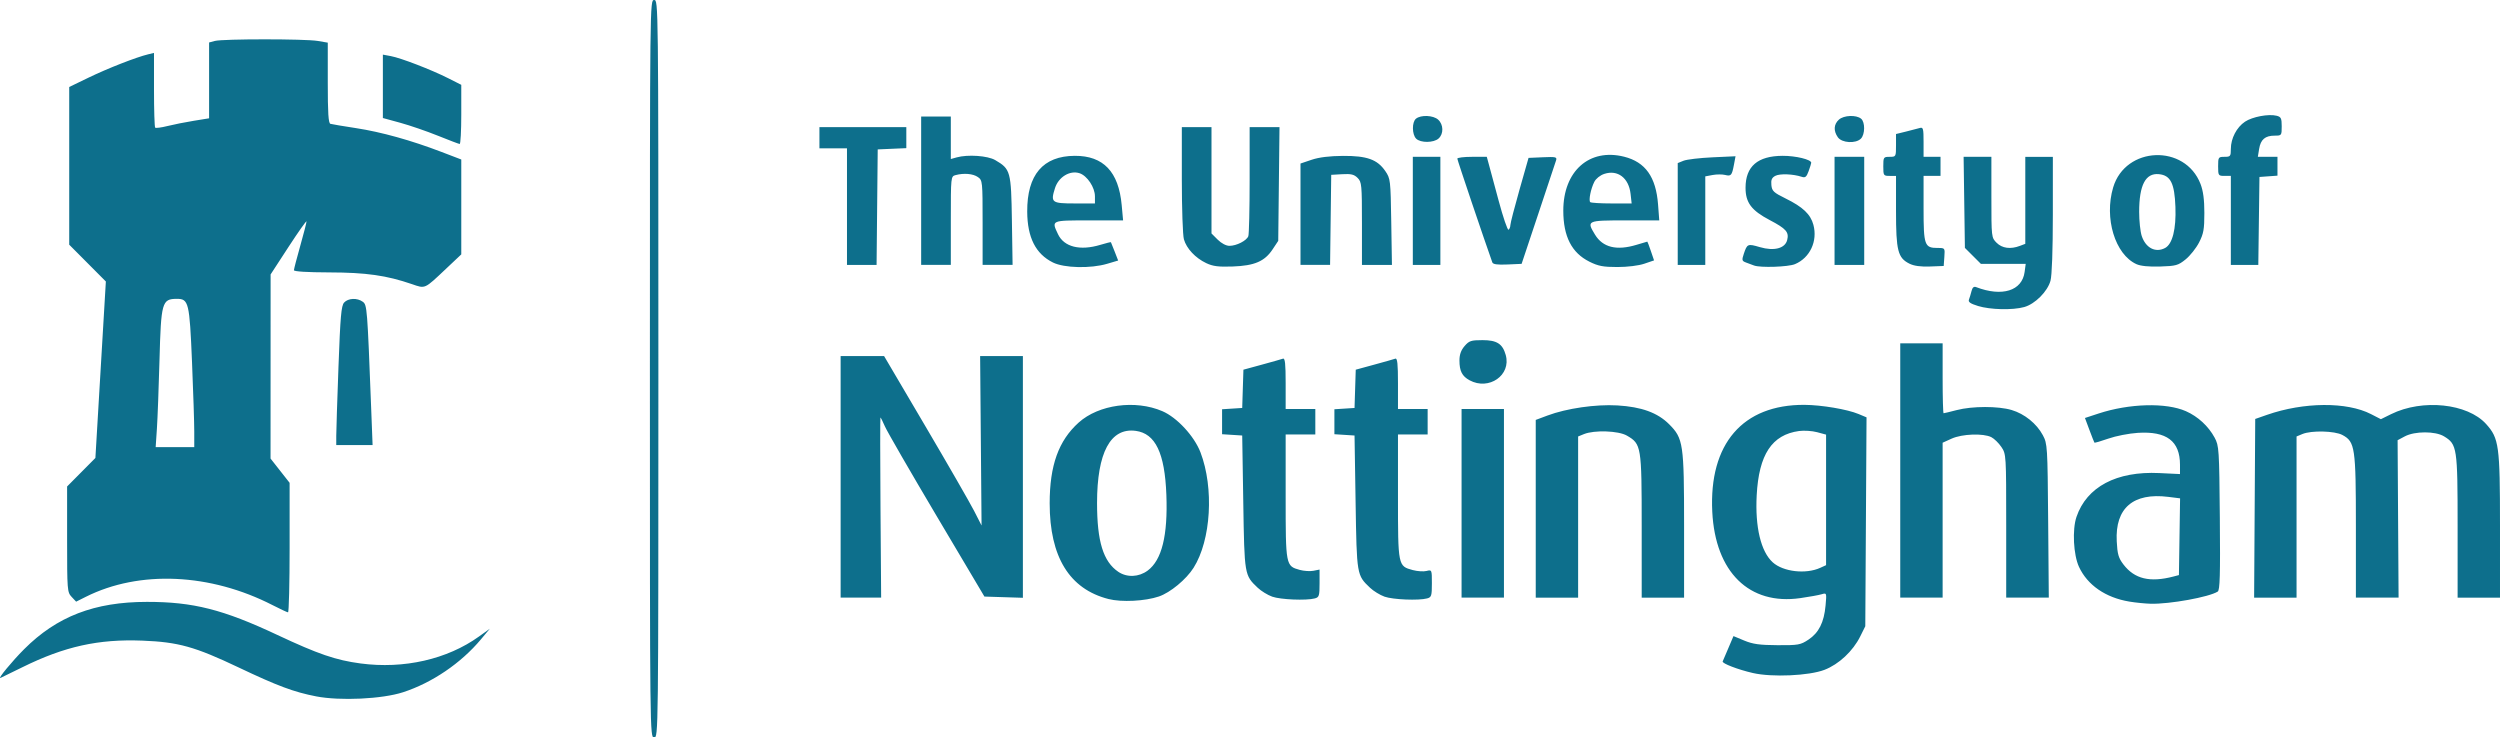 <?xml version="1.0" encoding="UTF-8" standalone="no"?>
<!-- Created with Inkscape (http://www.inkscape.org/) -->

<svg
   xmlns:dc="http://purl.org/dc/elements/1.1/"
   xmlns:cc="http://creativecommons.org/ns#"
   xmlns:rdf="http://www.w3.org/1999/02/22-rdf-syntax-ns#"
   xmlns:svg="http://www.w3.org/2000/svg"
   xmlns="http://www.w3.org/2000/svg"
   xmlns:sodipodi="http://sodipodi.sourceforge.net/DTD/sodipodi-0.dtd"
   xmlns:inkscape="http://www.inkscape.org/namespaces/inkscape"
   width="570.148"
   height="168.193"
   id="svg2"
   version="1.1"
   inkscape:version="0.47 r22583"
   sodipodi:docname="nottingham.svg">
  <defs
     id="defs4">
    <inkscape:perspective
       sodipodi:type="inkscape:persp3d"
       inkscape:vp_x="0 : 526.18109 : 1"
       inkscape:vp_y="0 : 1000 : 0"
       inkscape:vp_z="744.09448 : 526.18109 : 1"
       inkscape:persp3d-origin="372.04724 : 350.78739 : 1"
       id="perspective10" />
    <inkscape:perspective
       id="perspective2824"
       inkscape:persp3d-origin="0.5 : 0.33333333 : 1"
       inkscape:vp_z="1 : 0.5 : 1"
       inkscape:vp_y="0 : 1000 : 0"
       inkscape:vp_x="0 : 0.5 : 1"
       sodipodi:type="inkscape:persp3d" />
  </defs>
  <sodipodi:namedview
     id="base"
     pagecolor="#ffffff"
     bordercolor="#666666"
     borderopacity="1.0"
     inkscape:pageopacity="0.0"
     inkscape:pageshadow="2"
     inkscape:zoom="0.7"
     inkscape:cx="102.89295"
     inkscape:cy="302.1619"
     inkscape:document-units="px"
     inkscape:current-layer="layer1"
     showgrid="false"
     inkscape:window-width="1680"
     inkscape:window-height="976"
     inkscape:window-x="0"
     inkscape:window-y="25"
     inkscape:window-maximized="1" />
  <g
     inkscape:label="Layer 1"
     inkscape:groupmode="layer"
     id="layer1"
     transform="translate(-82.223,-805.855)">
    <path
       style="fill:#0d6f8c;fill-opacity:1"
       d="m 230.439,889.952 c 0,-83.774 0.004,-84.096 0.967,-84.096 0.963,0 0.967,0.322 0.967,84.096 0,83.774 -0.004,84.096 -0.967,84.096 -0.963,0 -0.967,-0.322 -0.967,-84.096 z m -76.122,74.715 c -5.042,-0.976 -8.815,-2.383 -17.641,-6.578 -10.023,-4.764 -13.779,-5.812 -21.991,-6.133 -9.993,-0.391 -17.762,1.329 -27.307,6.044 -2.525,1.247 -4.799,2.357 -5.052,2.465 -0.74,0.316 2.654,-3.805 5.392,-6.546 7.474,-7.486 16.048,-10.792 28.002,-10.799 10.561,-0.006 17.361,1.717 29.759,7.541 9.298,4.367 13.35,5.755 18.988,6.503 9.861,1.308 19.749,-0.944 26.992,-6.147 l 2.471,-1.775 -2.03,2.425 c -4.556,5.441 -11.131,9.906 -17.767,12.063 -4.76,1.548 -14.325,2 -19.816,0.938 z m 327.686,-5.319 c -3.408,-0.782 -7.108,-2.202 -6.907,-2.652 0.077,-0.174 0.664,-1.544 1.302,-3.045 l 1.161,-2.729 2.463,1.023 c 1.958,0.813 3.513,1.029 7.572,1.051 4.747,0.026 5.247,-0.063 7.053,-1.258 2.373,-1.569 3.563,-3.94 3.912,-7.791 0.263,-2.899 0.258,-2.913 -0.897,-2.566 -0.639,0.192 -2.828,0.588 -4.865,0.881 -11.64,1.672 -19.387,-5.925 -20.075,-19.686 -0.775,-15.506 6.945,-24.464 21.023,-24.39 3.874,0.02 9.784,1.019 12.322,2.083 l 1.834,0.768 -0.142,23.819 -0.142,23.819 -1.154,2.324 c -1.667,3.358 -4.879,6.358 -8.155,7.619 -3.518,1.354 -11.941,1.731 -16.306,0.73 z m 15.345,-23.996 1.329,-0.607 0,-14.886 0,-14.886 -2.049,-0.552 c -1.127,-0.303 -2.979,-0.424 -4.116,-0.268 -6.194,0.849 -9.167,5.359 -9.659,14.652 -0.384,7.26 0.953,12.85 3.658,15.297 2.386,2.158 7.548,2.754 10.837,1.252 z m -352.939,8.521 c -14.227,-7.303 -30.38,-8.031 -42.59,-1.921 l -2.233,1.118 -1.029,-1.095 c -0.993,-1.057 -1.029,-1.518 -1.029,-13.135 l 0,-12.04 3.226,-3.251 3.226,-3.251 1.193,-20.123 1.193,-20.123 -4.177,-4.197 -4.177,-4.197 0,-17.983 0,-17.983 4.471,-2.164 c 4.338,-2.099 10.825,-4.634 13.533,-5.288 l 1.329,-0.321 0,8.387 c 0,4.613 0.121,8.508 0.269,8.656 0.148,0.148 1.399,-0.015 2.779,-0.362 1.38,-0.347 4.087,-0.887 6.014,-1.199 l 3.504,-0.568 0,-8.647 0,-8.647 1.329,-0.354 c 1.821,-0.485 20.601,-0.483 23.441,0.002 l 2.296,0.392 0,9.168 c 0,6.918 0.148,9.212 0.604,9.345 0.332,0.097 2.956,0.538 5.831,0.979 5.766,0.885 12.594,2.786 19.498,5.429 l 4.515,1.728 0,10.819 0,10.819 -3.449,3.254 c -5.028,4.744 -4.705,4.598 -7.817,3.527 -5.779,-1.988 -10.431,-2.648 -18.82,-2.67 -5.069,-0.013 -8.09,-0.201 -8.081,-0.504 0.007,-0.266 0.658,-2.767 1.446,-5.558 0.788,-2.791 1.429,-5.292 1.425,-5.558 -0.004,-0.266 -1.848,2.344 -4.098,5.8 l -4.091,6.283 -0.007,20.994 -0.007,20.994 2.175,2.768 2.175,2.768 0,14.782 c 0,8.13 -0.163,14.771 -0.362,14.758 -0.199,-0.013 -1.776,-0.749 -3.504,-1.636 z m -17.883,-39.609 c 0,-1.964 -0.23,-9.086 -0.511,-15.828 -0.57,-13.654 -0.759,-14.439 -3.487,-14.426 -3.364,0.016 -3.574,0.766 -3.931,14.009 -0.168,6.247 -0.434,13.261 -0.589,15.587 l -0.283,4.229 4.401,0 4.401,0 0,-3.57 z m 441.323,38.791 c -5.415,-0.899 -9.549,-3.745 -11.488,-7.91 -1.277,-2.741 -1.568,-8.502 -0.576,-11.41 2.339,-6.861 9.146,-10.461 18.893,-9.992 l 4.713,0.227 0,-2.117 c 0,-5.402 -3.041,-7.703 -9.624,-7.283 -2.017,0.129 -5.04,0.72 -6.719,1.314 -1.679,0.594 -3.108,1.004 -3.176,0.911 -0.068,-0.093 -0.58,-1.395 -1.139,-2.893 l -1.016,-2.723 3.098,-1.017 c 7.024,-2.306 15.404,-2.53 19.925,-0.533 2.74,1.21 5.132,3.414 6.547,6.03 1.004,1.856 1.051,2.586 1.19,18.322 0.116,13.046 0.017,16.47 -0.483,16.788 -1.976,1.254 -10.947,2.882 -15.284,2.773 -1.243,-0.031 -3.431,-0.251 -4.861,-0.488 z m 10.091,-5.73 1.208,-0.318 0.132,-8.75 0.132,-8.75 -2.69,-0.336 c -8.004,-1 -12.138,2.557 -11.756,10.114 0.149,2.957 0.396,3.817 1.521,5.292 2.537,3.327 6.055,4.171 11.454,2.749 z m -242.921,5.14 c -8.899,-2.271 -13.407,-9.608 -13.407,-21.823 0,-8.648 2.027,-14.293 6.613,-18.416 4.578,-4.116 12.922,-5.251 19.09,-2.598 3.342,1.438 7.273,5.686 8.691,9.391 3.115,8.141 2.406,20.02 -1.572,26.322 -1.672,2.649 -5.305,5.655 -7.907,6.545 -3.138,1.072 -8.514,1.343 -11.508,0.579 z m 8.956,-6.492 c 3.222,-2.401 4.6,-7.999 4.251,-17.263 -0.359,-9.534 -2.493,-13.99 -6.988,-14.593 -5.756,-0.772 -8.821,4.944 -8.821,16.454 0,8.772 1.416,13.361 4.84,15.686 1.98,1.344 4.686,1.23 6.717,-0.284 z m 28.382,5.953 c -1.027,-0.366 -2.514,-1.281 -3.306,-2.033 -3.025,-2.875 -3.021,-2.856 -3.286,-19.492 l -0.242,-15.224 -2.296,-0.147 -2.296,-0.147 0,-2.847 0,-2.847 2.296,-0.147 2.296,-0.147 0.138,-4.364 0.138,-4.364 4.212,-1.149 c 2.317,-0.632 4.484,-1.247 4.816,-1.367 0.462,-0.167 0.604,1.159 0.604,5.634 l 0,5.851 3.383,0 3.383,0 0,2.9 0,2.9 -3.383,0 -3.383,0 0,14.15 c 0,15.762 0.018,15.858 3.212,16.74 0.954,0.263 2.361,0.353 3.127,0.2 l 1.393,-0.279 0,3.146 c 0,2.854 -0.101,3.173 -1.087,3.437 -1.947,0.522 -7.808,0.279 -9.721,-0.403 z m 25.616,0 c -1.027,-0.366 -2.514,-1.281 -3.306,-2.033 -3.025,-2.875 -3.021,-2.856 -3.286,-19.492 l -0.242,-15.224 -2.296,-0.147 -2.296,-0.147 0,-2.847 0,-2.847 2.296,-0.147 2.296,-0.147 0.138,-4.364 0.138,-4.364 4.212,-1.149 c 2.317,-0.632 4.484,-1.247 4.816,-1.367 0.462,-0.167 0.604,1.159 0.604,5.634 l 0,5.851 3.383,0 3.383,0 0,2.9 0,2.9 -3.383,0 -3.383,0 0,14.15 c 0,15.871 -10e-6,15.871 3.383,16.782 1.044,0.281 2.449,0.372 3.124,0.203 1.219,-0.306 1.226,-0.288 1.226,2.83 0,2.845 -0.101,3.165 -1.087,3.429 -1.947,0.522 -7.808,0.279 -9.721,-0.403 z m -124.036,-27.324 0,-27.549 4.954,0 4.954,0 9.425,16.01 c 5.184,8.806 10.186,17.5 11.116,19.321 l 1.692,3.311 -0.163,-19.321 -0.163,-19.321 4.876,0 4.876,0 0,27.567 0,27.567 -4.386,-0.139 -4.386,-0.139 -10.896,-18.366 c -5.993,-10.101 -11.297,-19.29 -11.788,-20.42 -0.49,-1.13 -0.954,-2.054 -1.03,-2.054 -0.076,-1.5e-4 -0.071,9.243 0.011,20.541 l 0.149,20.541 -4.62,0 -4.62,0 0,-27.549 z m 141.611,6.041 0,-21.507 4.833,0 4.833,0 0,21.507 0,21.507 -4.833,0 -4.833,0 0,-21.507 z m 16.916,1.243 0,-20.264 2.692,-1.007 c 4.353,-1.629 10.996,-2.589 15.915,-2.301 5.504,0.322 9.175,1.654 11.803,4.282 3.247,3.247 3.421,4.428 3.421,23.211 l 0,16.345 -4.833,0 -4.833,0 -9.7e-4,-16.312 c -9.6e-4,-18.262 -0.077,-18.724 -3.382,-20.645 -1.914,-1.112 -7.423,-1.304 -9.787,-0.341 l -1.329,0.542 0,18.378 0,18.378 -4.833,0 -4.833,0 0,-20.264 z m 83.13,-8.734 0,-28.999 4.833,0 4.833,0 0,7.975 c 0,4.386 0.098,7.975 0.218,7.975 0.12,0 1.471,-0.326 3.001,-0.725 3.546,-0.924 9.45,-0.93 12.521,-0.014 2.949,0.88 5.697,3.098 7.11,5.74 1.044,1.952 1.077,2.491 1.217,19.527 l 0.143,17.52 -4.856,0 -4.856,0 0,-16.361 c 0,-16.231 -0.009,-16.374 -1.102,-17.996 -0.606,-0.899 -1.639,-1.907 -2.296,-2.239 -1.828,-0.925 -6.667,-0.745 -9.048,0.335 l -2.054,0.932 0,17.665 0,17.665 -4.833,0 -4.833,0 0,-28.999 z m 80.829,8.625 0.126,-20.374 2.658,-0.929 c 8.404,-2.938 18.246,-3.01 23.753,-0.175 l 2.246,1.156 2.346,-1.157 c 7.127,-3.514 17.404,-2.446 21.647,2.251 2.95,3.265 3.173,4.899 3.173,23.258 l 0,16.345 -4.833,0 -4.833,0 0,-16.239 c 0,-17.988 -0.111,-18.724 -3.103,-20.548 -1.98,-1.207 -6.663,-1.204 -8.936,0.007 l -1.647,0.877 0.111,17.951 0.111,17.951 -4.868,0 -4.868,0 0,-16.181 c 0,-18.099 -0.186,-19.362 -3.081,-20.915 -1.766,-0.948 -7.07,-1.073 -9.123,-0.215 l -1.329,0.555 0,18.378 0,18.378 -4.838,0 -4.838,0 0.126,-20.374 z M 158.909,905.297 c 2.9e-4,-1.13 0.229,-8.247 0.507,-15.817 0.422,-11.466 0.636,-13.906 1.283,-14.62 0.928,-1.025 2.988,-1.116 4.258,-0.187 0.982,0.718 1.029,1.304 1.907,24.099 l 0.331,8.579 -4.143,0 -4.143,0 4.8e-4,-2.054 z M 417.372,892.581 c -1.702,-0.924 -2.308,-2.106 -2.308,-4.504 0,-1.352 0.353,-2.348 1.166,-3.294 1.039,-1.208 1.485,-1.356 4.095,-1.356 3.278,0 4.581,0.837 5.297,3.401 1.279,4.583 -3.834,8.15 -8.25,5.754 z m 115.941,-16.948 c -1.754,-0.539 -2.266,-0.904 -2.052,-1.461 0.157,-0.409 0.42,-1.28 0.584,-1.935 0.206,-0.822 0.531,-1.103 1.047,-0.905 5.925,2.274 10.485,0.854 11.062,-3.444 l 0.25,-1.86 -5.113,0 -5.113,0 -1.822,-1.819 -1.822,-1.819 -0.147,-10.384 -0.147,-10.384 3.168,0 3.168,0 0,9.205 c 0,9.129 0.01,9.215 1.186,10.391 1.269,1.269 3.175,1.525 5.307,0.715 l 1.24,-0.471 0,-9.92 0,-9.92 3.142,0 3.142,0 -0.003,13.17 c -10e-4,8.118 -0.207,13.908 -0.536,15.093 -0.684,2.464 -3.533,5.313 -5.997,5.997 -2.648,0.735 -7.735,0.616 -10.543,-0.246 z M 322.366,865.724 c -3.947,-1.954 -5.843,-5.695 -5.877,-11.598 -0.048,-8.414 3.607,-12.703 10.853,-12.733 6.515,-0.028 9.999,3.629 10.693,11.223 l 0.32,3.504 -7.802,0 c -8.653,0 -8.556,-0.043 -7.04,3.152 1.381,2.91 5.008,3.821 9.65,2.424 1.292,-0.389 2.379,-0.661 2.415,-0.604 0.036,0.057 0.422,1.02 0.858,2.141 l 0.793,2.038 -2.494,0.741 c -3.771,1.12 -9.809,0.979 -12.37,-0.288 z m 9.568,-15.091 c 0,-2.04 -1.764,-4.694 -3.503,-5.27 -2.197,-0.727 -4.802,0.85 -5.607,3.394 -1.04,3.288 -0.773,3.496 4.504,3.496 l 4.607,0 0,-1.62 z m 25.374,15.227 c -2.47,-1.174 -4.481,-3.319 -5.084,-5.424 -0.261,-0.909 -0.474,-7.036 -0.474,-13.617 l 0,-11.965 3.383,0 3.383,0 0,12.12 0,12.12 1.413,1.413 c 0.844,0.844 1.924,1.413 2.682,1.413 1.609,0 3.913,-1.176 4.304,-2.197 0.165,-0.43 0.3,-6.202 0.3,-12.826 l 0,-12.043 3.405,0 3.405,0 -0.143,12.965 -0.143,12.965 -1.286,1.942 c -1.813,2.738 -4.124,3.729 -9.105,3.906 -3.255,0.116 -4.51,-0.045 -6.041,-0.773 z m 87.387,-0.332 c -4.032,-2.009 -5.941,-5.739 -5.947,-11.617 -0.008,-9.039 5.931,-14.313 13.871,-12.318 4.851,1.219 7.265,4.615 7.74,10.887 l 0.275,3.639 -7.803,0 c -8.704,0 -8.802,0.046 -6.856,3.239 1.791,2.937 4.931,3.707 9.488,2.324 1.305,-0.396 2.406,-0.722 2.448,-0.725 0.042,-0.003 0.404,0.959 0.806,2.138 l 0.73,2.143 -2.221,0.757 c -1.299,0.442 -3.852,0.757 -6.148,0.757 -3.234,0 -4.361,-0.216 -6.384,-1.224 z m 9.395,-15.47 c -0.409,-3.632 -2.944,-5.554 -5.998,-4.546 -0.944,0.311 -1.903,1.081 -2.278,1.827 -0.801,1.593 -1.325,4.213 -0.923,4.615 0.164,0.164 2.357,0.299 4.872,0.299 l 4.574,0 -0.247,-2.195 z m 28.154,16.345 c -0.399,-0.15 -1.206,-0.451 -1.794,-0.668 -0.97,-0.358 -1.02,-0.542 -0.538,-1.985 0.768,-2.302 0.884,-2.35 3.668,-1.534 3.235,0.948 5.746,0.296 6.227,-1.618 0.453,-1.804 -0.221,-2.576 -3.972,-4.549 -4.19,-2.204 -5.524,-3.985 -5.522,-7.372 0.003,-4.886 2.765,-7.265 8.456,-7.286 3.004,-0.011 6.525,0.842 6.525,1.582 0,0.148 -0.266,1.005 -0.591,1.903 -0.483,1.335 -0.77,1.573 -1.571,1.305 -1.96,-0.657 -5.01,-0.771 -6.032,-0.224 -0.799,0.427 -1.011,0.924 -0.897,2.099 0.132,1.362 0.504,1.713 3.247,3.063 3.935,1.936 5.689,3.598 6.337,6.005 1.002,3.721 -0.788,7.542 -4.201,8.968 -1.545,0.645 -7.891,0.856 -9.342,0.31 z m 35.437,-0.42 c -2.637,-1.319 -3.055,-2.958 -3.055,-11.991 l 0,-8.022 -1.45,0 c -1.396,0 -1.45,-0.081 -1.45,-2.175 0,-2.094 0.054,-2.175 1.45,-2.175 1.431,0 1.45,-0.033 1.45,-2.601 l 0,-2.601 2.296,-0.563 c 1.263,-0.309 2.676,-0.676 3.142,-0.815 0.75,-0.224 0.846,0.136 0.846,3.163 l 0,3.416 1.933,0 1.933,0 0,2.175 0,2.175 -1.933,0 -1.933,0 0,7.457 c 0,8.369 0.216,8.976 3.204,8.976 1.683,0 1.685,0.002 1.536,2.054 l -0.149,2.054 -3.142,0.12 c -2.114,0.081 -3.644,-0.131 -4.678,-0.648 z m 51.792,0.12 c -4.89,-2.211 -7.41,-10.499 -5.323,-17.508 2.804,-9.415 16.387,-9.948 19.924,-0.782 0.611,1.584 0.874,3.576 0.874,6.628 0,3.708 -0.182,4.716 -1.21,6.715 -0.666,1.294 -2.045,3.028 -3.065,3.853 -1.693,1.37 -2.199,1.512 -5.798,1.627 -2.55,0.082 -4.458,-0.107 -5.402,-0.534 z m 6.523,-3.695 c 1.678,-0.898 2.539,-4.318 2.354,-9.35 -0.199,-5.416 -1.108,-7.222 -3.766,-7.484 -3.05,-0.301 -4.505,2.481 -4.505,8.613 0,2.04 0.263,4.504 0.584,5.477 0.907,2.748 3.16,3.907 5.333,2.744 z m -300.61,-9.43 0,-13.291 -3.142,0 -3.142,0 0,-2.417 0,-2.417 9.908,0 9.908,0 0,2.394 0,2.394 -3.262,0.143 -3.262,0.143 -0.129,13.17 -0.129,13.17 -3.375,0 -3.375,0 0,-13.291 z m 16.916,-3.625 0,-16.916 3.383,0 3.383,0 0,4.842 0,4.842 1.329,-0.372 c 2.532,-0.708 7.077,-0.391 8.793,0.614 3.504,2.052 3.635,2.526 3.808,13.789 l 0.156,10.115 -3.418,0 -3.418,0 0,-9.639 c 0,-9.413 -0.025,-9.657 -1.074,-10.391 -1.107,-0.776 -3.183,-0.958 -5.088,-0.448 -1.084,0.29 -1.087,0.326 -1.087,10.385 l 0,10.093 -3.383,0 -3.383,0 0,-16.916 z m 86.513,5.355 0,-11.561 2.537,-0.856 c 1.686,-0.569 4.081,-0.865 7.14,-0.885 5.478,-0.034 7.845,0.813 9.66,3.46 1.17,1.705 1.207,2.027 1.359,11.578 l 0.156,9.824 -3.419,0 -3.419,0 0,-9.425 c 0,-8.858 -0.06,-9.484 -0.991,-10.416 -0.794,-0.794 -1.49,-0.962 -3.504,-0.846 l -2.513,0.145 -0.13,10.27 -0.13,10.27 -3.374,0 -3.374,0 0,-11.561 z m 25.616,-0.764 0,-12.324 3.142,0 3.142,0 0,12.324 0,12.324 -3.142,0 -3.142,0 0,-12.324 z m 18.129,11.743 c -1.939,-5.439 -7.98,-23.344 -7.98,-23.652 0,-0.228 1.512,-0.415 3.36,-0.415 l 3.36,0 0.429,1.571 c 0.236,0.864 1.26,4.661 2.275,8.439 1.015,3.777 2.028,6.755 2.252,6.617 0.223,-0.138 0.414,-0.619 0.424,-1.068 0.01,-0.45 0.946,-4.08 2.08,-8.067 l 2.061,-7.25 3.277,-0.144 c 2.968,-0.13 3.251,-0.062 2.999,0.725 -0.153,0.478 -1.983,5.98 -4.067,12.227 l -3.79,11.358 -3.229,0.143 c -2.312,0.102 -3.293,-0.035 -3.452,-0.483 z m 42.285,-11.03 0,-11.611 1.329,-0.535 c 0.731,-0.294 3.697,-0.644 6.591,-0.778 l 5.262,-0.243 -0.351,1.874 c -0.472,2.515 -0.658,2.733 -2.037,2.387 -0.651,-0.164 -1.933,-0.157 -2.847,0.015 l -1.663,0.312 0,10.096 0,10.096 -3.142,0 -3.142,0 0,-11.611 z m 35.765,-0.713 0,-12.324 3.383,0 3.383,0 0,12.324 0,12.324 -3.383,0 -3.383,0 0,-12.324 z m 90.379,2.175 0,-10.15 -1.45,0 c -1.396,0 -1.45,-0.081 -1.45,-2.175 0,-2.094 0.054,-2.175 1.45,-2.175 1.353,0 1.45,-0.121 1.451,-1.812 0,-2.39 1.324,-4.932 3.229,-6.203 1.68,-1.121 5.372,-1.815 7.209,-1.354 1.005,0.252 1.161,0.576 1.161,2.414 0,2.08 -0.032,2.123 -1.599,2.123 -2.177,0 -3.201,0.872 -3.55,3.022 l -0.294,1.811 2.238,0 2.238,0 0,2.147 0,2.147 -2.054,0.149 -2.054,0.149 -0.131,10.029 -0.131,10.029 -3.132,0 -3.132,0 0,-10.15 z M 182.091,836.809 c -2.534,-1.025 -6.394,-2.353 -8.579,-2.951 l -3.971,-1.088 0,-7.228 0,-7.228 1.812,0.338 c 2.322,0.433 9.205,3.085 13.071,5.036 l 2.999,1.514 0,6.759 c 0,3.718 -0.163,6.748 -0.362,6.735 -0.199,-0.013 -2.436,-0.863 -4.97,-1.887 z m 223.099,0.669 c -0.958,-0.958 -0.988,-3.766 -0.049,-4.545 1.11,-0.921 3.946,-0.804 5.067,0.21 1.227,1.111 1.279,3.233 0.105,4.295 -1.119,1.013 -4.127,1.037 -5.123,0.04 z m 96.172,-0.315 c -1.03,-1.471 -0.943,-2.953 0.237,-4.021 1.12,-1.014 3.956,-1.131 5.067,-0.21 0.939,0.78 0.909,3.587 -0.049,4.545 -1.18,1.18 -4.34,0.991 -5.255,-0.315 z"
       id="path3606" />
  </g>
</svg>
